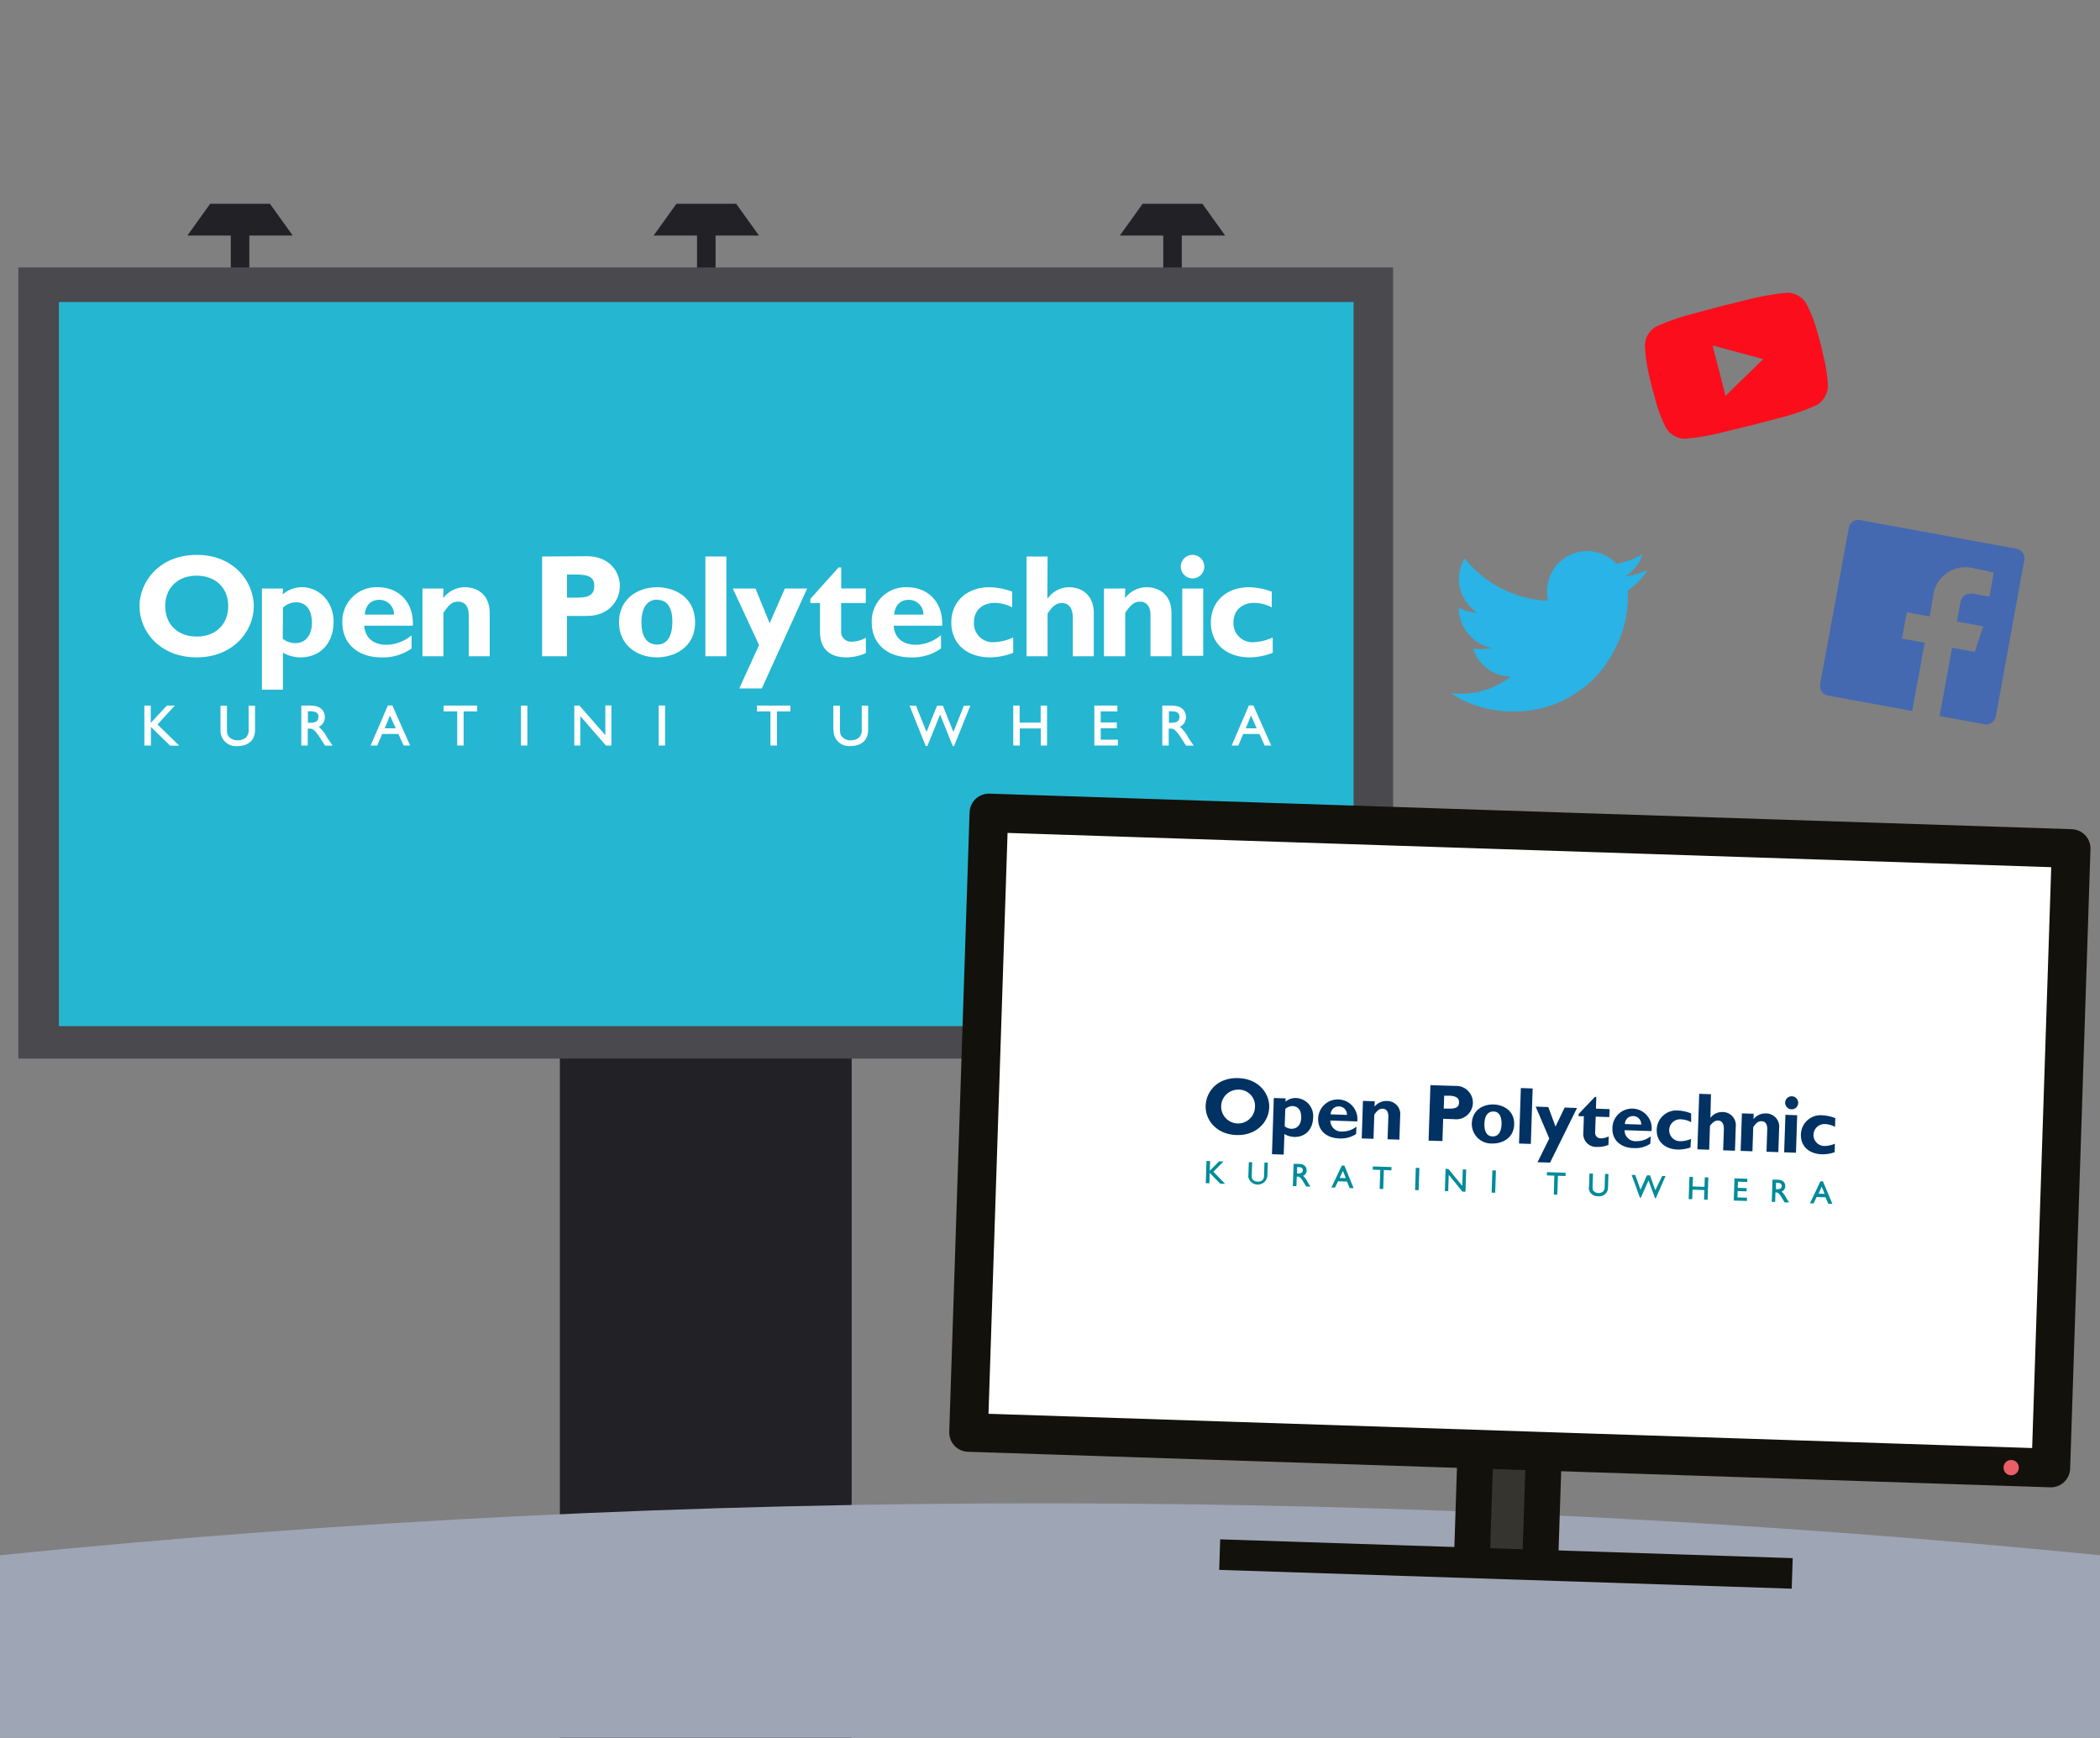 <svg xmlns="http://www.w3.org/2000/svg" width="400" height="331" viewBox="0 0 400 331">
  <rect x="0" y="0" width="400" height="331" fill="#808080" stroke="none"/>
  <defs>
    <style>
      .cls-1 {
        fill: #212126;
      }

      .cls-2 {
        fill: #49494e;
      }

      .cls-3 {
        fill: #25b6d1;
      }

      .cls-10, .cls-11, .cls-4 {
        fill: #fff;
      }

      .cls-5 {
        fill: #4469b0;
      }

      .cls-6 {
        fill: #29b3e6;
      }

      .cls-7 {
        fill: #fc0d1b;
      }

      .cls-8 {
        fill: #9ea5b5;
      }

      .cls-9 {
        fill: #12110b;
      }

      .cls-10 {
        opacity: 0.15;
      }

      .cls-11 {
        stroke: #12110b;
        stroke-linejoin: round;
        stroke-width: 7.36px;
      }

      .cls-12 {
        fill: #ea5e65;
      }

      .cls-13 {
        fill: #003263;
      }

      .cls-14 {
        fill: #008b9a;
      }
    </style>
  </defs>
  <title>img-2</title>
  <g id="Layer_1" data-name="Layer 1">
    <g>
      <g>
        <g>
          <polygon class="cls-1" points="55.75 44.86 35.7 44.86 40.03 38.82 51.42 38.82 55.75 44.86"/>
          <rect class="cls-1" x="43.96" y="42.42" width="3.53" height="12.34"/>
        </g>
        <g>
          <polygon class="cls-1" points="144.56 44.86 124.5 44.86 128.84 38.82 140.23 38.82 144.56 44.86"/>
          <rect class="cls-1" x="132.77" y="42.42" width="3.53" height="12.34"/>
        </g>
        <g>
          <polygon class="cls-1" points="233.36 44.86 213.31 44.86 217.64 38.82 229.03 38.82 233.36 44.86"/>
          <rect class="cls-1" x="221.57" y="42.42" width="3.53" height="12.34"/>
        </g>
      </g>
      <g>
        <rect class="cls-1" x="106.64" y="189.28" width="55.58" height="275.43"/>
        <rect class="cls-2" x="3.5" y="50.94" width="261.85" height="150.69"/>
        <rect class="cls-3" x="11.22" y="57.53" width="246.61" height="137.92"/>
        <g>
          <g>
            <path class="cls-4" d="M37.47,125.21c-7,0-10.9-4.91-10.9-9.76,0-4.6,3.74-9.76,10.9-9.76s10.87,5.19,10.87,9.76C48.34,120.33,44.3,125.21,37.47,125.21Zm0-15.56c-3.62,0-6,2.31-6,5.8s2.4,5.8,6,5.8,6-2.32,6-5.8S41.07,109.65,37.47,109.65Z"/>
            <path class="cls-4" d="M53.86,113.22a5.46,5.46,0,0,1,3.68-1.37c3.35,0,6,2.85,6,6.53,0,4.12-2.51,6.83-6.33,6.83a6.79,6.79,0,0,1-3.32-.9v7.06h-4V112.1h4Zm0,8.45a3.88,3.88,0,0,0,2.35.83c2,0,3.2-1.5,3.2-3.9s-1.11-3.88-3-3.88a3.78,3.78,0,0,0-2.51,1Z"/>
            <path class="cls-4" d="M78.4,123.51a9.33,9.33,0,0,1-5.75,1.7c-4.51,0-7.44-2.62-7.44-6.64A6.49,6.49,0,0,1,72,111.85c3.74,0,6.83,2.65,6.64,7.33H69.39c.14,2.29,1.7,3.63,4.24,3.63A7.59,7.59,0,0,0,78.4,121Zm-3.35-6.44a2.77,2.77,0,0,0-2.79-2.82c-1.59,0-2.62,1-2.78,2.82Z"/>
            <path class="cls-4" d="M84.42,113.94a5.18,5.18,0,0,1,4.18-2.09c2,0,4.68,1.15,4.68,4.94V125h-4v-7.84c0-1.81-.86-2.56-2-2.56s-1.75.53-2.81,2.12V125h-4V112.1h4Z"/>
            <path class="cls-4" d="M111.77,105.94c4.34,0,6.3,3,6.3,5.63s-1.9,5.75-6.28,5.75H108V125h-4.74v-19ZM108,113.83h2.2c2.18,0,3-.78,3-2.2,0-1.62-.92-2.2-3.49-2.2H108Z"/>
            <path class="cls-4" d="M125.18,125.21c-4.21,0-7.28-2.65-7.28-6.69,0-4.38,3.48-6.67,7.28-6.67,3.15,0,7.22,1.76,7.22,6.69C132.4,123.64,128,125.21,125.18,125.21Zm0-11c-1.76,0-3,1.37-3,4.27,0,3.31,1.42,4.29,3,4.29,1.89,0,2.89-1.56,2.89-4.38C128.07,115.92,127.21,114.25,125.18,114.25Z"/>
            <path class="cls-4" d="M138.36,125h-4v-19h4Z"/>
            <path class="cls-4" d="M145.11,131.12h-4.29l3.76-8.26-5-10.76h4.32l2.7,6.61,2.9-6.61h4.24Z"/>
            <path class="cls-4" d="M164.91,114.86h-4.69v5.3a1.87,1.87,0,0,0,2,2.06,5.6,5.6,0,0,0,2.71-.75v2.93a9.23,9.23,0,0,1-3.74.81c-2.68,0-5-1.23-5-4.83v-5.52h-1.84v-.78l5.38-6h.5v4h4.69Z"/>
            <path class="cls-4" d="M179.24,123.51a9.33,9.33,0,0,1-5.75,1.7c-4.51,0-7.44-2.62-7.44-6.64a6.48,6.48,0,0,1,6.77-6.72c3.74,0,6.83,2.65,6.64,7.33h-9.23c.14,2.29,1.7,3.63,4.24,3.63a7.59,7.59,0,0,0,4.77-1.84Zm-3.35-6.44a2.77,2.77,0,0,0-2.79-2.82c-1.59,0-2.62,1-2.79,2.82Z"/>
            <path class="cls-4" d="M193,124.34a12.49,12.49,0,0,1-4.35.87c-4.52,0-7.45-2.62-7.45-6.64s3-6.72,7.28-6.72a13.39,13.39,0,0,1,4.32.84v3a7.37,7.37,0,0,0-3.29-.86c-2.42,0-4,1.45-4,3.7a3.59,3.59,0,0,0,3.84,3.79,9.9,9.9,0,0,0,3.63-.89Z"/>
            <path class="cls-4" d="M199.5,114h.06a5,5,0,0,1,4.07-2.15c2.34,0,4.71,1.42,4.71,4.91V125h-4v-7.34c0-1.92-.84-2.81-2.09-2.81-1,0-1.76.58-2.71,2V125h-4v-19h4Z"/>
            <path class="cls-4" d="M214.28,113.94a5.18,5.18,0,0,1,4.18-2.09c2,0,4.68,1.15,4.68,4.94V125h-4v-7.84c0-1.81-.86-2.56-2-2.56-1,0-1.75.53-2.81,2.12V125h-4.05V112.1h4.05Z"/>
            <path class="cls-4" d="M229.39,107.92a2.24,2.24,0,1,1-2.23-2.23A2.24,2.24,0,0,1,229.39,107.92Zm-.2,17h-4V112.1h4Z"/>
            <path class="cls-4" d="M242.43,124.34a12.4,12.4,0,0,1-4.35.87c-4.51,0-7.44-2.62-7.44-6.64s3-6.72,7.28-6.72a13.39,13.39,0,0,1,4.32.84v3a7.4,7.4,0,0,0-3.29-.86c-2.43,0-4,1.45-4,3.7a3.6,3.6,0,0,0,3.85,3.79,9.86,9.86,0,0,0,3.62-.89Z"/>
          </g>
          <path class="cls-4" d="M34,141.91l.14.12-1.72,0h0l-3.67-3.56V142H27.5v-7.61h1.22v3.3l3.07-3.3h1.5L30,138l4,3.89"/>
          <path class="cls-4" d="M42,139.13v-4.71h1.23v4.48c0,.85.1,1.16.43,1.48h0a2.06,2.06,0,0,0,1.55.62h0a2.37,2.37,0,0,0,1.7-.58h0a2.12,2.12,0,0,0,.45-1.58h0v-4.42h1.22V139c0,1.87-1.14,3.11-3.39,3.11h0a2.93,2.93,0,0,1-3.19-3Z"/>
          <path class="cls-4" d="M88.23,142H87.09v-6.5H84.5v-1.11h6.39v1.11H88.31V142Z"/>
          <path class="cls-4" d="M100.38,142H99.23v-7.61h1.22V142Z"/>
          <path class="cls-4" d="M116.41,142l-1,0-4.87-5.6V142h-1.15v-7.61h.07l.91,0,4.93,5.63v-5.65h1.16V142Z"/>
          <path class="cls-4" d="M126.61,142h-1.15v-7.62h1.22V142Z"/>
          <path class="cls-4" d="M147.9,142h-1.15v-6.5h-2.58v-1.11h6.39v1.11H148V142Z"/>
          <path class="cls-4" d="M158.73,139.13v-4.72H160v4.49c0,.85.11,1.16.43,1.48h0a2.09,2.09,0,0,0,1.56.62h0a2.39,2.39,0,0,0,1.7-.58h0a2.12,2.12,0,0,0,.45-1.58h0v-4.43h1.22V139c0,1.86-1.14,3.1-3.39,3.1h0a2.93,2.93,0,0,1-3.19-3Z"/>
          <path class="cls-4" d="M181.73,142.1h-.26l-2.4-6-2.43,6h-.31l-3.08-7.68h1.23l2,5,2-5h1.12l2,5,2-5h1.22l-3.07,7.63,0,0Zm0-.08h0"/>
          <path class="cls-4" d="M199.4,142h-1.15v-3.25h-4V142H193v-7.61h1.22v3.25h4v-3.25h1.22V142Z"/>
          <path class="cls-4" d="M208.44,142v-7.61h4.39v1.11h-3.17v2.11h3.06v1.11h-3.06v2.17h3.27V142Z"/>
          <path class="cls-4" d="M223.37,134.42c1.53,0,2.52.83,2.53,2.16h0a2,2,0,0,1-1.17,1.85h0a6.6,6.6,0,0,1,1.57,2h0c.32.51.5.76,1,1.48h0l.08.11h-1.47l-1-1.56c-1-1.53-1.4-1.67-1.92-1.68h-.38V142h-1.22v-7.61h2m-.12,3.26c1.1,0,1.38-.53,1.39-1.11h0s0,0,0,0h0c0-.67-.37-1-1.39-1.06h-.62v2.2Z"/>
          <path class="cls-4" d="M59.35,134.42c1.53,0,2.52.83,2.52,2.16h0a1.93,1.93,0,0,1-1.17,1.85h0a6.47,6.47,0,0,1,1.58,2h0c.32.51.5.76,1,1.48h0l.09.11H61.91l-1-1.56c-1-1.53-1.4-1.67-1.92-1.68h-.37V142H57.39v-7.61h2m-.12,3.26c1.1,0,1.38-.53,1.39-1.11h0s0,0,0,0h0c0-.67-.37-1-1.39-1.06h-.62v2.2Z"/>
          <path class="cls-4" d="M78.09,141.93l-3.36-7.56h-.85L70.6,142h1.26l.94-2.2h3.08l1,2.2h1.26Zm-4.81-3.21,1-2.44,1.09,2.44Z"/>
          <path class="cls-4" d="M242.1,141.93l-3.36-7.56h-.86L234.61,142h1.26l.94-2.2h3.08l1,2.2h1.25Zm-4.81-3.21,1-2.44,1.08,2.44Z"/>
        </g>
      </g>
      <g>
        <path class="cls-5" d="M380.17,136.41a1.85,1.85,0,0,1-.77,1.21,1.76,1.76,0,0,1-1.44.32l-8.51-1.56,2.38-13,4.33.79,1.59-4.88-5-.91.59-3.21a2.79,2.79,0,0,1,.77-1.71,2.67,2.67,0,0,1,2.14-.3l2.69.49.83-4.55c-1-.29-2.31-.58-3.85-.86a6.16,6.16,0,0,0-7.71,5.45l-.68,3.73-4.33-.79-.92,5,4.33.79-2.38,13-16-2.93a1.76,1.76,0,0,1-1.24-.8,1.9,1.9,0,0,1-.29-1.4l5.45-29.7a1.81,1.81,0,0,1,2.2-1.52l29.7,5.44a1.9,1.9,0,0,1,1.21.77,1.76,1.76,0,0,1,.31,1.44Z"/>
        <path class="cls-6" d="M310.09,113.58a21.8,21.8,0,0,1-2.57,10.2,20.9,20.9,0,0,1-7.41,8.28,21.12,21.12,0,0,1-11.95,3.45,21.37,21.37,0,0,1-11.81-3.45c.54.05,1.15.08,1.83.08a15.26,15.26,0,0,0,9.61-3.3,7.19,7.19,0,0,1-4.51-1.51,7.7,7.7,0,0,1-2.68-3.77c.49,0,1,.07,1.4.07a9.53,9.53,0,0,0,2.05-.22,7.78,7.78,0,0,1-4.4-2.71,7.42,7.42,0,0,1-1.76-4.84v-.15a7.36,7.36,0,0,0,3.45,1,8.7,8.7,0,0,1-2.5-2.79,7.49,7.49,0,0,1,.15-7.56,21.45,21.45,0,0,0,15.84,8.07,10.37,10.37,0,0,1-.15-1.76,7.69,7.69,0,0,1,1-3.85A7.48,7.48,0,0,1,298.5,106a7.62,7.62,0,0,1,6.93-.37,8.77,8.77,0,0,1,2.53,1.76,15.54,15.54,0,0,0,4.91-1.83,7.62,7.62,0,0,1-3.37,4.25,16.19,16.19,0,0,0,4.4-1.25,17,17,0,0,1-3.89,4A4.13,4.13,0,0,1,310.09,113.58Z"/>
        <path class="cls-7" d="M344.15,58A27,27,0,0,1,346,62.69l.82,2.92.69,3a27.85,27.85,0,0,1,.67,5,4.28,4.28,0,0,1-.61,2A4.14,4.14,0,0,1,346,77.17a42.37,42.37,0,0,1-7,2.43L333.63,81l-5.37,1.31a43.56,43.56,0,0,1-7.33,1.26,4.29,4.29,0,0,1-3.61-2.09,27.75,27.75,0,0,1-1.84-4.73l-.81-2.93c-.23-.86-.46-1.85-.7-3a27.4,27.4,0,0,1-.65-5,4.22,4.22,0,0,1,2.14-3.62,43,43,0,0,1,7-2.44l5.34-1.43,5.37-1.32a43.29,43.29,0,0,1,7.33-1.25A4.22,4.22,0,0,1,344.15,58Zm-15.48,17.4,7.18-7-9.64-2.6Z"/>
      </g>
    </g>
  </g>
  <g id="platform">
    <path class="cls-8" d="M400,296.23q-98.67-9.8-200-9.89T0,296.23V331H400Z"/>
    <g>
      <rect class="cls-9" x="277.37" y="271.13" width="19.86" height="24.97" transform="translate(9.48 -9.29) rotate(1.88)"/>
      <rect class="cls-10" x="284.2" y="271.13" width="6.19" height="24.97" transform="translate(9.48 -9.29) rotate(1.88)"/>
      <rect class="cls-11" x="186.35" y="158.22" width="206.26" height="118.06" transform="translate(7.3 -9.4) rotate(1.88)"/>
      <circle class="cls-12" cx="383.08" cy="279.54" r="1.46"/>
      <g>
        <path class="cls-13" d="M235.53,216.19c-3.88-.12-6-2.92-5.88-5.62s2.25-5.35,6.23-5.22,6,3.08,5.87,5.62c-.09,2.71-2.43,5.35-6.22,5.22m.28-8.64a3.22,3.22,0,1,0,3.23,3.33,3.09,3.09,0,0,0-3.23-3.33"/>
        <path class="cls-13" d="M244.86,209.83a3,3,0,0,1,2.07-.69,3.43,3.43,0,0,1,3.19,3.73c-.07,2.3-1.52,3.75-3.64,3.68a3.88,3.88,0,0,1-1.83-.55l-.13,3.92-2.24-.08.35-10.7,2.25.07Zm-.16,4.69A2.12,2.12,0,0,0,246,215c1.1,0,1.81-.78,1.85-2.11s-.55-2.17-1.62-2.21a2.08,2.08,0,0,0-1.41.53Z"/>
        <path class="cls-13" d="M258.3,216a5.23,5.23,0,0,1-3.22.84c-2.51-.09-4.09-1.6-4-3.83a3.74,3.74,0,1,1,7.45.59l-5.13-.17a2.09,2.09,0,0,0,2.29,2.09,4.22,4.22,0,0,0,2.68-.93Zm-1.74-3.64a1.54,1.54,0,0,0-1.5-1.62,1.52,1.52,0,0,0-1.6,1.51Z"/>
        <path class="cls-13" d="M261.82,210.79a2.87,2.87,0,0,1,2.37-1.08,2.5,2.5,0,0,1,2.51,2.82l-.15,4.54L264.3,217l.15-4.35c0-1-.44-1.45-1.07-1.47s-1,.27-1.61,1.13l-.15,4.6-2.24-.07.23-7.15,2.25.08Z"/>
        <path class="cls-13" d="M277.17,206.84a3.18,3.18,0,1,1-.19,6.33l-2.09-.07-.14,4.24-2.64-.08.35-10.57ZM275,211.16l1.22,0c1.21,0,1.66-.38,1.69-1.17s-.47-1.24-1.9-1.29l-.93,0Z"/>
        <path class="cls-13" d="M284.27,217.8a3.72,3.72,0,0,1-3.92-3.86c.08-2.43,2.06-3.63,4.17-3.57,1.75.06,4,1.11,3.89,3.86s-2.56,3.62-4.14,3.57m.2-6.09c-1,0-1.67.7-1.72,2.31-.06,1.85.71,2.42,1.57,2.44,1.05,0,1.64-.81,1.69-2.38,0-1.39-.41-2.34-1.54-2.37"/>
        <rect class="cls-13" x="285.37" y="211.45" width="10.57" height="2.25" transform="translate(68.64 496.09) rotate(-88.12)"/>
        <polygon class="cls-13" points="295.25 221.44 292.86 221.37 295.1 216.85 292.51 210.78 294.91 210.86 296.29 214.58 298.03 210.96 300.38 211.04 295.25 221.44"/>
        <path class="cls-13" d="M306.54,212.77l-2.6-.08-.1,2.94a1.05,1.05,0,0,0,1.07,1.19,3.17,3.17,0,0,0,1.51-.37l-.05,1.62a5,5,0,0,1-2.09.38,2.47,2.47,0,0,1-2.69-2.77l.1-3.07-1,0,0-.43,3.1-3.25h.27l-.07,2.24,2.6.09Z"/>
        <path class="cls-13" d="M314.35,217.84a5.19,5.19,0,0,1-3.22.84c-2.51-.08-4.09-1.59-4-3.82a3.74,3.74,0,1,1,7.44.58l-5.13-.17a2.08,2.08,0,0,0,2.29,2.09,4.23,4.23,0,0,0,2.69-.93Zm-1.74-3.64a1.54,1.54,0,0,0-1.5-1.62,1.52,1.52,0,0,0-1.6,1.52Z"/>
        <path class="cls-13" d="M322,218.56a7.25,7.25,0,0,1-2.43.4c-2.51-.09-4.09-1.6-4-3.83a3.75,3.75,0,0,1,4.17-3.6,7.4,7.4,0,0,1,2.38.55l0,1.67a4.17,4.17,0,0,0-1.81-.54,2.09,2.09,0,1,0-.22,4.16,5.44,5.44,0,0,0,2-.43Z"/>
        <path class="cls-13" d="M325.79,212.93h0a2.77,2.77,0,0,1,2.3-1.12,2.51,2.51,0,0,1,2.53,2.81l-.15,4.56-2.25-.08.14-4.07c0-1.07-.42-1.58-1.11-1.6-.53,0-1,.29-1.54,1l-.15,4.56-2.25-.08.35-10.57,2.24.08Z"/>
        <path class="cls-13" d="M334,213.17a2.88,2.88,0,0,1,2.36-1.09,2.51,2.51,0,0,1,2.52,2.83l-.15,4.54-2.25-.08.14-4.35c0-1-.43-1.44-1.07-1.46s-1,.26-1.6,1.12l-.15,4.61-2.25-.08.24-7.14,2.24.07Z"/>
        <path class="cls-13" d="M342.51,210.09a1.23,1.23,0,0,1-1.28,1.2,1.24,1.24,0,1,1,1.28-1.2m-.42,9.47-2.25-.08.24-7.14,2.24.08Z"/>
        <path class="cls-13" d="M349.46,219.46a6.74,6.74,0,0,1-2.43.4c-2.51-.08-4.09-1.59-4-3.82a3.75,3.75,0,0,1,4.17-3.6,7.32,7.32,0,0,1,2.38.54l-.05,1.67a4.17,4.17,0,0,0-1.81-.54,2.09,2.09,0,1,0-.22,4.17,5.44,5.44,0,0,0,2-.43Z"/>
        <polygon class="cls-14" points="233.28 225.41 233.35 225.49 232.4 225.44 230.42 223.39 230.35 225.39 230.31 225.38 229.67 225.36 229.81 221.13 229.85 221.13 230.49 221.15 230.43 222.99 232.2 221.21 233.03 221.24 231.12 223.18 233.28 225.41"/>
        <path class="cls-14" d="M237.78,224l.09-2.63h0l.64,0-.08,2.49c0,.47,0,.64.21.83a1.14,1.14,0,0,0,.85.37,1.33,1.33,0,0,0,1-.29,1.18,1.18,0,0,0,.28-.87l.08-2.46h0l.64,0-.09,2.57a1.84,1.84,0,0,1-3.66-.06"/>
        <polygon class="cls-14" points="263.43 226.47 262.79 226.45 262.91 222.84 261.48 222.79 261.48 222.75 261.5 222.17 265.05 222.29 265.05 222.33 265.03 222.87 265.03 222.91 263.59 222.86 263.47 226.47 263.43 226.47"/>
        <polygon class="cls-14" points="270.18 226.7 269.54 226.68 269.68 222.44 269.73 222.44 270.36 222.46 270.22 226.66 270.22 226.7 270.18 226.7"/>
        <polygon class="cls-14" points="279.09 226.99 278.55 226.96 275.95 223.76 275.85 226.88 275.81 226.88 275.21 226.86 275.35 222.63 275.39 222.63 275.89 222.66 278.53 225.88 278.63 222.74 278.67 222.74 279.27 222.76 279.14 226.95 279.13 226.99 279.09 226.99"/>
        <polygon class="cls-14" points="284.76 227.18 284.12 227.16 284.26 222.92 284.3 222.92 284.94 222.94 284.8 227.13 284.8 227.18 284.76 227.18"/>
        <polygon class="cls-14" points="296.59 227.56 295.96 227.54 296.07 223.93 294.64 223.88 294.64 223.84 294.66 223.26 298.21 223.38 298.21 223.42 298.19 223.96 298.19 224 296.75 223.95 296.63 227.57 296.59 227.56"/>
        <path class="cls-14" d="M302.67,226.15l.08-2.62h.05l.63,0-.08,2.5c0,.46,0,.64.21.83a1.24,1.24,0,0,0,.86.37,1.3,1.3,0,0,0,.95-.3,1.14,1.14,0,0,0,.28-.87l.08-2.45h0l.64,0-.08,2.56a1.66,1.66,0,0,1-1.95,1.67,1.63,1.63,0,0,1-1.71-1.73"/>
        <path class="cls-14" d="M312.54,228.09h-.11m3,.1h-.12"/>
        <path class="cls-14" d="M315.4,228.22h-.15L314,224.84l-1.46,3.29h-.17l-1.58-4.33h.07l.62,0,1,2.82,1.22-2.75h0l.59,0,1,2.83L316.6,224h0l.65,0-1.84,4.19,0,0Zm0,0h0"/>
        <polygon class="cls-14" points="325.22 228.51 324.58 228.49 324.64 226.68 322.39 226.6 322.33 228.41 322.29 228.41 321.65 228.39 321.8 224.15 321.84 224.16 322.47 224.18 322.41 225.99 324.66 226.06 324.72 224.25 324.76 224.25 325.4 224.27 325.26 228.47 325.26 228.51 325.22 228.51"/>
        <polygon class="cls-14" points="330.24 228.67 330.38 224.44 332.82 224.52 332.82 224.56 332.8 225.09 332.8 225.14 331.04 225.08 331 226.25 332.7 226.31 332.7 226.35 332.68 226.92 330.98 226.87 330.94 228.07 332.76 228.13 332.76 228.18 332.74 228.75 330.24 228.67"/>
        <path class="cls-14" d="M338.68,224.71c.85,0,1.39.51,1.37,1.25a1.08,1.08,0,0,1-.69,1,3.81,3.81,0,0,1,.84,1.15c.17.29.26.43.54.84l0,.07h-.08l-.73,0-.54-.89c-.52-.87-.74-.95-1-1h-.21l-.06,1.8h0l-.64,0,.14-4.24,1.09,0m-.13,1.81c.62,0,.78-.27.8-.59a0,0,0,0,1,0,0c0-.37-.19-.58-.76-.61h-.34l0,1.22Z"/>
        <path class="cls-14" d="M247.52,221.71c.85,0,1.38.51,1.36,1.25a1.08,1.08,0,0,1-.68,1,3.79,3.79,0,0,1,.84,1.14,9.46,9.46,0,0,0,.53.84l.05.07h-.08l-.74,0-.53-.89c-.52-.87-.75-.95-1-1H247l-.06,1.8h-.05l-.63,0,.14-4.23,1.09,0m-.13,1.81c.61,0,.78-.27.79-.59v0c0-.37-.18-.58-.75-.61h-.34l0,1.22Z"/>
        <path class="cls-14" d="M257.8,226.23,256.07,222l-.48,0-2,4.2.7,0,.57-1.2,1.71.05.51,1.25.7,0Zm-2.62-1.87.61-1.34.56,1.38Z"/>
        <path class="cls-14" d="M349,229.23,347.22,225l-.47,0-2,4.2.7,0,.56-1.2,1.71.05.52,1.24.69,0Zm-2.61-1.87.6-1.34.56,1.37Z"/>
      </g>
      <rect class="cls-9" x="232.27" y="295.01" width="109.11" height="5.82" transform="translate(9.95 -9.27) rotate(1.88)"/>
    </g>
  </g>
</svg>
